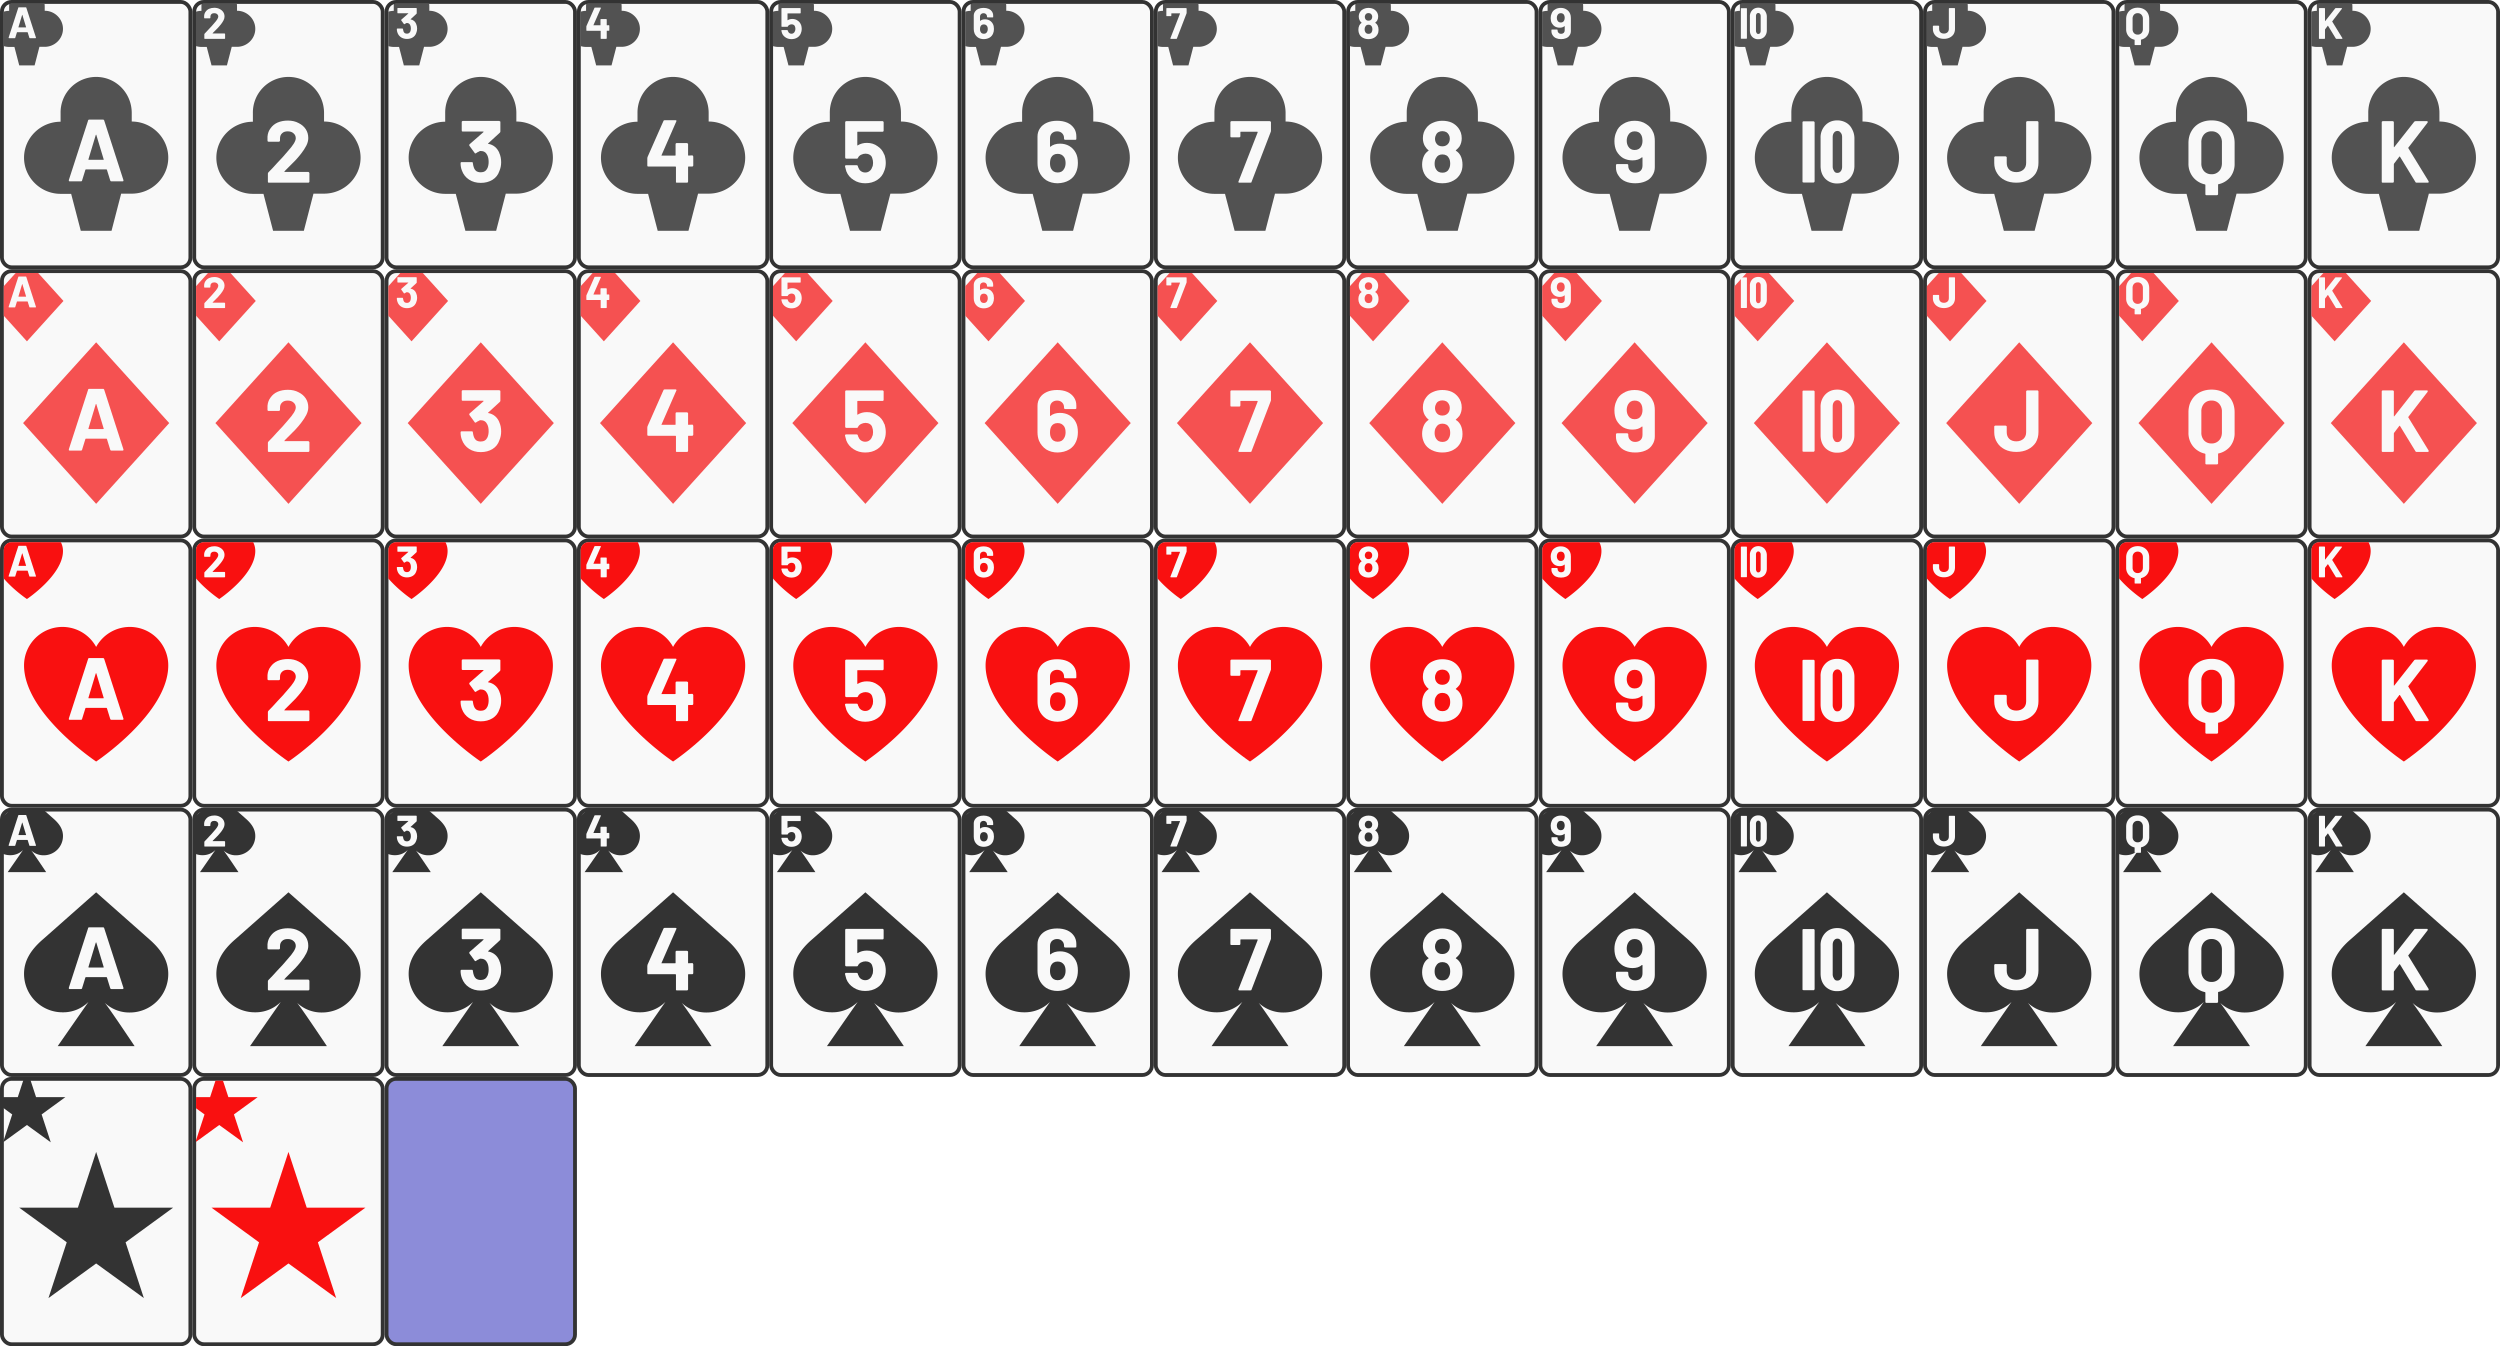 <?xml version="1.0" encoding="UTF-8"?>
<svg version="1.0" viewBox="0 0 1300 700" xmlns="http://www.w3.org/2000/svg" xmlns:xlink="http://www.w3.org/1999/xlink">
 <defs>
  <clipPath id="cPh">
   <path transform="translate(-.1 -.1)" d="m34 337a8 8 0 00-8 8v256a8 8 0 008 8h176a8 8 0 008-8v-256a8 8 0 00-8-8z" stroke-width="2"/>
  </clipPath>
  <clipPath id="cPd">
   <path id="p408" transform="translate(-.1 -.1)" d="m34 191a8 8 0 00-8 8v256a8 8 0 008 8h176a8 8 0 008-8v-256a8 8 0 00-8-8z" stroke-width="2"/>
  </clipPath>
  <clipPath id="cPc">
   <use transform="translate(-.1 -135.1)" xlink:href="#p408"/>
  </clipPath>
  <clipPath id="cPs">
   <use transform="matrix(2 0 0 2 22 477)" xlink:href="#cardf"/>
  </clipPath>
  <clipPath id="cPstr">
   <path transform="translate(-.1 -.1)" d="m134 611a8 8 0 00-8 8v256a8 8 0 008 8h176a8 8 0 008-8v-256a8 8 0 00-8-8z" stroke-width="2"/>
  </clipPath>
  <clipPath id="cPstb">
   <use transform="matrix(2 0 0 2 22 607)" xlink:href="#cardf"/>
  </clipPath>
 </defs>
 <g id="back">
  <rect id="bk" x="201" y="561" width="98" height="138" rx="5" ry="5" fill="#8c8cd9" stroke="#333" stroke-width="2"/>
 </g>
 <g id="joker_black">
  <use transform="translate(0 560)" xlink:href="#cardf"/>
  <path id="starb" d="M10 628h30.5l9.5-29 9.5 29H90l-24.7 18 9.5 29L50 657l-24.8 18 9.5-29z" fill="#333"/>
  <use id="starbS" transform="matrix(.5 0 0 .5 -11 256.5)" clip-path="url(#cPstb)" xlink:href="#starb"/>
 </g>
 <g id="joker_red">
  <use transform="translate(100 560)" xlink:href="#cardf"/>
  <path id="starr" d="M110 628h30.5l9.5-29 9.5 29H190l-24.7 18 9.5 29-24.8-18-24.8 18 9.5-29z" fill="#f91010"/>
  <use id="starrS" transform="matrix(.5 0 0 .5 39 256.5)" clip-path="url(#cPstr)" xlink:href="#starr"/>
 </g>
 <g id="club_king">
  <use transform="translate(1200)" xlink:href="#cardf"/>
  <use transform="translate(1200)" xlink:href="#cS"/>
  <use transform="translate(1200)" xlink:href="#c"/>
  <path id="iK" d="m1239 95-.4-.1-.1-.4v-31l.1-.3.4-.2h5.2q.3 0 .4.2.2.1.2.3v13h.2l10.4-13.2q.3-.3.7-.3h5.9q.3 0 .4.2v.5l-10 13q-.2.2-.1.3l10.6 17.3v.4q0 .3-.4.3h-5.9q-.5 0-.6-.4l-8-13.1-.1-.1h-.2l-2.8 3.7-.1.3v9q0 .3-.2.5l-.4.1z" fill="#f9f9f9"/>
  <use id="iKS" transform="matrix(.5 0 0 .5 586.6 -27.3)" xlink:href="#iK"/>
 </g>
 <g id="club_queen">
  <use transform="translate(1100)" xlink:href="#cardf"/>
  <use transform="translate(1100)" xlink:href="#cS"/>
  <use transform="translate(1100)" xlink:href="#c"/>
  <path id="iQ" d="m1150 62.6c2.4 0 4.5.5 6.3 1.5s3.2 2.3 4.2 4.1 1.5 3.9 1.5 6.2v10.6a11 11 0 01-2.2 7 10.8 10.8 0 01-6.2 3.8c-.2 0-.2.1-.2.3v4.8c0 .2 0 .3-.2.4a.5.5 0 01-.4.2h-5.5a.6.6 0 01-.4-.2.5.5 0 01-.1-.4v-4.8l-.2-.2a10.9 10.9 0 01-6.3-3.9 11 11 0 01-2.3-7v-10.6c0-2.3.5-4.4 1.5-6.1 1-1.8 2.4-3.2 4.2-4.2 1.9-1 4-1.5 6.3-1.5zm5.4 11.5a6 6 0 00-1.5-4.2 5 5 0 00-3.9-1.6 5 5 0 00-3.9 1.6 6 6 0 00-1.4 4.2v10.7a6 6 0 001.4 4.2 5.1 5.1 0 003.9 1.6 5 5 0 003.9-1.6c1-1 1.5-2.5 1.5-4.2z" fill="#f9f9f9"/>
  <use id="iQS" transform="matrix(.5 0 0 .5 536.6 -27.3)" xlink:href="#iQ"/>
 </g>
 <g id="club_jack">
  <use transform="translate(1e3)" xlink:href="#cardf"/>
  <use transform="translate(1e3)" xlink:href="#cS"/>
  <use transform="translate(1e3)" xlink:href="#c"/>
  <path id="iJ" d="m1048.5 95q-3.5 0-6-1.3-2.6-1.3-4-3.6-1.5-2.3-1.5-5.4v-2.9q0-.2.2-.3.1-.2.4-.2h5.3l.4.2q.2.1.2.3v2.9q0 2.2 1.3 3.5 1.4 1.3 3.7 1.3 2.2 0 3.7-1.3 1.4-1.3 1.4-3.5v-21.2q0-.2.2-.3.1-.2.4-.2h5.3q.2 0 .3.2.2.1.2.3v21.2q0 3-1.4 5.4-1.5 2.3-4.1 3.6t-6 1.3z" fill="#f9f9f9"/>
  <use id="iJs" transform="matrix(.5 0 0 .5 486.6 -27.3)" xlink:href="#iJ"/>
 </g>
 <g id="club_10">
  <use transform="translate(900)" xlink:href="#cardf"/>
  <use transform="translate(900)" xlink:href="#cS"/>
  <use transform="translate(900)" xlink:href="#c"/>
  <path id="i10" d="m955.4 62.6c-2.6 0-4.7.9-6.3 2.6a9.1 9.1 0 00-2.4 6.6v14.4c0 2.8.8 5 2.4 6.7a8.4 8.4 0 006.3 2.5c1.8 0 3.3-.4 4.6-1.2a7.6 7.6 0 003.1-3.2c.8-1.4 1.2-3 1.2-4.8v-14.4a10 10 0 00-1.3-4.8 7.6 7.6 0 00-3-3.2 9.2 9.2 0 00-4.7-1.2zm-17.6.5a.6.6 0 00-.4.2.5.5 0 00-.1.4v31l.5.2h5.2c.2 0 .3 0 .4-.2a.6.6 0 00.2-.4v-30.6a.4.4 0 00-.2-.4.4.4 0 00-.4-.2h-5.2zm17.6 5c.8 0 1.4.3 1.8 1 .5.5.7 1.3.7 2.3v15.2c0 1-.2 1.8-.7 2.4-.4.6-1 .9-1.8.9s-1.3-.3-1.7-1-.7-1.3-.7-2.3v-15.2c0-1 .2-1.8.7-2.4a2.1 2.1 0 011.7-.9z" fill="#f9f9f9"/>
  <use id="i10S" transform="matrix(.5 0 0 .5 436.6 -27.3)" xlink:href="#i10"/>
 </g>
 <g id="club_9">
  <use transform="translate(800)" xlink:href="#cardf"/>
  <use transform="translate(800)" xlink:href="#cS"/>
  <use transform="translate(800)" xlink:href="#c"/>
  <path id="i9" d="M859.7 68.8q.8 1.9.8 4.5V87q0 2.4-1.3 4.3-1.2 2-3.6 3-2.3 1-5.3 1t-5.2-1q-2.3-1-3.5-3-1.3-1.8-1.3-4.2v-1.3l.1-.3.4-.2h5.3q.3 0 .4.2.2.1.2.3v.5q0 1.5 1 2.5t2.6 1q1.7 0 2.8-1 1-1 1-2.7V82l-.1-.2h-.2q-1.8 1.6-4.9 1.6-2.7 0-4.9-1.2-2.1-1.3-3.4-3.6-1.1-2.2-1.1-5.2 0-2.7 1-4.8 1-2.7 3.6-4.2 2.5-1.6 5.9-1.6 3.5 0 6 1.7 2.6 1.6 3.7 4.4zM850 78q2.4 0 3.4-1.9.7-1.2.7-3 0-1.5-.6-2.8-1-2-3.5-2-2.3 0-3.4 2-.7 1.3-.7 2.9 0 1.7.8 3 1.1 1.8 3.3 1.8z" fill="#f9f9f9"/>
  <use id="i9S" transform="matrix(.5 0 0 .5 386.6 -27.3)" xlink:href="#i9"/>
 </g>
 <g id="club_8">
  <use transform="translate(700)" xlink:href="#cardf"/>
  <use transform="translate(700)" xlink:href="#cS"/>
  <use transform="translate(700)" xlink:href="#c"/>
  <path id="i8" d="m759.5 81q1 2 1 4.7t-1.1 4.6q-1.2 2.3-3.6 3.6-2.4 1.4-5.8 1.4-3.1 0-5.6-1.3-2.6-1.3-3.8-3.7-1.1-2.2-1.1-4.7t1-4.6q.8-1.6 2.3-2.6.2-.1 0-.3-1.1-.8-1.9-2.2-1-1.8-1-4 0-3.2 1.8-5.4 1.3-1.8 3.5-2.7 2.2-1 4.8-1 2.8 0 5 1 2 1 3.3 2.7 1.8 2.3 1.8 5.4 0 2.3-1.1 4.2-.8 1.1-1.9 2-.2.1 0 .3 1.5.9 2.4 2.6zm-12.8-10.8q-.5.9-.5 1.9 0 1.3.6 2.3 1 1.7 3.2 1.7t3.3-1.7q.6-1 .6-2.4 0-1-.5-1.9t-1.3-1.4q-1-.5-2.1-.5t-2 .5q-.9.5-1.3 1.5zm6.5 18q.9-1.2.9-3.1 0-1.7-.6-2.8-1-2-3.5-2-2.3 0-3.3 2-.7 1-.7 2.9 0 1.7.8 2.9 1 1.7 3.3 1.7 2.1 0 3.2-1.6z" fill="#f9f9f9"/>
  <use id="i8S" transform="matrix(.5 0 0 .5 336.6 -27.3)" xlink:href="#i8"/>
 </g>
 <g id="club_7">
  <use transform="translate(600)" xlink:href="#cardf"/>
  <use transform="translate(600)" xlink:href="#cS"/>
  <use transform="translate(600)" xlink:href="#c"/>
  <path id="i7" d="m644.5 95q-.7 0-.5-.6l10-25.6q0-.3-.2-.3h-8.6q-.2 0-.2.3v2q0 .3-.2.5l-.3.1h-4.2l-.4-.1-.1-.4v-7.4l.1-.3.4-.2h20l.4.2q.2.1.2.3v4.7l-.2.6-9.9 25.8q0 .4-.6.4z" fill="#f9f9f9"/>
  <use id="i7S" transform="matrix(.5 0 0 .5 286.6 -27.3)" xlink:href="#i7"/>
 </g>
 <g id="club_6">
  <use transform="translate(500)" xlink:href="#cardf"/>
  <use transform="translate(500)" xlink:href="#cS"/>
  <use transform="translate(500)" xlink:href="#c"/>
  <path id="i6" d="M559.4 79.5q1.1 2 1.1 5.2 0 2.7-.9 4.8-1.1 2.7-3.6 4.2t-6 1.6q-3.4 0-6-1.6-2.5-1.7-3.7-4.5-.8-2-.8-4.5V71q0-2.4 1.3-4.3t3.6-2.9q2.3-1 5.3-1t5.3 1q2.2 1 3.5 2.9 1.2 1.8 1.2 4.2v1.3l-.1.4-.4.1h-5.3l-.4-.1-.2-.4v-.4q0-1.5-1-2.5t-2.6-1q-1.6 0-2.7 1-1 1-1 2.6v4.4h.2q1.9-1.6 5-1.6 2.7 0 4.8 1.2 2.2 1.3 3.4 3.6zm-6 8.2q.7-1.2.7-2.9 0-1.8-.7-3-1.2-1.8-3.4-1.8-2.4 0-3.4 1.9-.6 1.2-.6 3 0 1.7.6 2.8 1 2 3.4 2t3.4-2z" fill="#f9f9f9"/>
  <use id="i6S" transform="matrix(.5 0 0 .5 236.6 -27.3)" xlink:href="#i6"/>
 </g>
 <g id="club_5">
  <use transform="translate(400)" xlink:href="#cardf"/>
  <use transform="translate(400)" xlink:href="#cS"/>
  <use transform="translate(400)" xlink:href="#c"/>
  <path id="i5" d="m459.9 80.4q.7 2.2.7 4.3 0 2.3-.8 4.2-1 3-3.7 4.7-2.6 1.7-6.2 1.7-3.4 0-6-1.7-2.7-1.7-3.8-4.5l-.7-2.6q0-.6.6-.6h5.5q.5 0 .6.5l.1.5.2.3q.4 1.2 1.3 1.8 1 .7 2.2.7 1.3 0 2.2-.7 1-.7 1.4-2 .5-.8.5-2.3 0-1.3-.4-2.4-.3-1.2-1.3-1.8t-2.2-.6-2.4.6q-1.1.6-1.5 1.5-.1.5-.6.5h-5.6l-.4-.2-.1-.4v-18.4l.1-.3.4-.2h19q.2 0 .3.2.2.1.2.3v4.5l-.2.4-.3.1h-13q-.2 0-.2.2v6.8q0 .3.2.1 2.1-1.3 4.8-1.3 3.2 0 5.5 1.7 2.5 1.6 3.5 4.4z" fill="#f9f9f9"/>
  <use id="i5S" transform="matrix(.5 0 0 .5 186.6 -27.3)" xlink:href="#i5"/>
 </g>
 <g id="club_4">
  <use transform="translate(300)" xlink:href="#cardf"/>
  <use transform="translate(300)" xlink:href="#cS"/>
  <use transform="translate(300)" xlink:href="#c"/>
  <path id="i4" d="M360 80.8q.2 0 .3.2l.2.4v4.7l-.2.4-.4.1h-2l-.1.3v7.5q0 .3-.2.5l-.4.1H352l-.5-.1v-8q0-.3-.3-.3h-14l-.5-.1-.1-.4v-3.7l.1-.7 8.3-18.8q.1-.4.6-.4h5.7q.3 0 .4.2.2.1 0 .4L344 80.7v.2q0 .2.1 0h7q.2 0 .2-.2V75l.1-.4q.2-.2.5-.2h5.3l.4.2q.2.1.2.3v5.8q0 .2.2.2z" fill="#f9f9f9"/>
  <use id="i4S" transform="matrix(.5 0 0 .5 136.6 -27.3)" xlink:href="#i4"/>
 </g>
 <g id="club_3">
  <use transform="translate(200)" xlink:href="#cardf"/>
  <use transform="translate(200)" xlink:href="#cS"/>
  <use transform="translate(200)" xlink:href="#c"/>
  <path id="i3" d="m259.6 79.5q1 2.1 1 4.9 0 2.4-.9 4.5-1 3-3.6 4.6t-6.1 1.6-6.1-1.7-3.7-4.7q-.7-1.8-.7-3.8 0-.6.5-.6h5.4q.5 0 .5.6.2 1.5.5 2.2.4 1.2 1.3 1.9 1 .6 2.3.6 2.5 0 3.5-2.2.6-1.4.6-3.2 0-2.1-.7-3.5-1-2.2-3.5-2.2-.5 0-1 .4-.6.2-1.4.8l-.3.1q-.3 0-.4-.3l-2.7-3.7-.1-.4.2-.4 7.2-6.3q.1-.1 0-.2v-.1h-10.8l-.4-.1-.1-.5v-4.4l.1-.3.4-.2h19l.4.2q.2 0 .2.3v5q0 .4-.4.7l-6 5.5v.2h.2q4 .8 5.7 4.8z" fill="#f9f9f9"/>
  <use id="i3S" transform="matrix(.5 0 0 .5 86.6 -27.3)" xlink:href="#i3"/>
 </g>
 <g id="club_2">
  <use transform="translate(100)" xlink:href="#cardf"/>
  <use transform="translate(100)" xlink:href="#cS"/>
  <use transform="translate(100)" xlink:href="#c"/>
  <path id="i2" d="m147.9 89.2q-.1.1 0 .2t.1 0h12.3q.3 0 .4.3.2.1.2.3v4.5l-.2.4-.4.1h-20.5l-.4-.1-.1-.4v-4.2q0-.4.3-.7 2.2-2.2 4.5-4.8l3-3.2 2.5-2.9q4.2-4.6 4.2-6.8 0-1.6-1.2-2.6-1.1-1-3-1t-2.9 1q-1.1 1-1.1 2.7v1.1q0 .3-.2.4-.1.2-.4.2h-5.3l-.4-.1q-.2-.2-.2-.5v-2.1q.2-2.5 1.6-4.3 1.4-2 3.7-3 2.4-1 5.3-1 3.2 0 5.6 1.3 2.4 1.2 3.7 3.2t1.3 4.6q0 1.9-1 3.9t-2.8 4.3q-1.4 1.8-3 3.5t-5 5z" fill="#f9f9f9"/>
  <use id="i2S" transform="matrix(.5 0 0 .5 36.6 -27.3)" xlink:href="#i2"/>
 </g>
 <g id="club_1">
  <rect id="cardf" x="1" y="1" width="98" height="138" rx="5" ry="5" fill="#f9f9f9" stroke="#333" stroke-width="2"/>
  <path id="c" d="M50 40a18.5 18.5 0 0 0-18.5 18.8v4.5c-10.4 0-19 8.4-19 18.7s8.6 18.8 19 18.8H37l5 19.2h16l5-19.3h5.5c10.4 0 19-8.4 19-18.7s-8.6-18.8-19-18.8v-4.5C68.5 48.5 60.4 40 50 40z" fill="#525252"/>
  <use id="cS" transform="matrix(.5 0 0 .5 -11 -26)" clip-path="url(#cPc)" xlink:href="#c"/>
  <path id="iA" d="M57.9 94.3c-.3 0-.5-.2-.6-.5l-1.7-5.5-.2-.2H44.6l-.2.2-1.7 5.5c0 .3-.3.5-.6.5h-5.8a.6.6 0 0 1-.5-.2v-.5l10-30.9c0-.3.3-.5.6-.5h7.2c.3 0 .5.2.6.5l10 31a.5.5 0 0 1 0 .1c0 .3-.1.5-.4.5zM46 82.8c0 .2 0 .3.2.3h7.5c.2 0 .3-.1.2-.3l-3.8-12.6c0-.1-.1-.2-.2-.1l-.1.1z" fill="#f9f9f9"/>
  <use id="iAS" transform="matrix(.5 0 0 .5 -13.4 -27.3)" xlink:href="#iA"/>
 </g>
 <g id="diamond_king">
  <use transform="translate(1200 140)" xlink:href="#cardf"/>
  <use transform="translate(1200)" xlink:href="#d"/>
  <use transform="translate(1200)" xlink:href="#dS"/>
  <use transform="translate(0 140)" xlink:href="#iK"/>
  <use transform="translate(0 140)" xlink:href="#iKS"/>
 </g>
 <g id="diamond_queen">
  <use transform="translate(1100 140)" xlink:href="#cardf"/>
  <use transform="translate(1100)" xlink:href="#d"/>
  <use transform="translate(1100)" xlink:href="#dS"/>
  <use transform="translate(0 140)" xlink:href="#iQ"/>
  <use transform="translate(0 140)" xlink:href="#iQS"/>
 </g>
 <g id="diamond_jack">
  <use transform="translate(1e3 140)" xlink:href="#cardf"/>
  <use transform="translate(1e3)" xlink:href="#d"/>
  <use transform="translate(1e3)" xlink:href="#dS"/>
  <use transform="translate(0 140)" xlink:href="#iJ"/>
  <use transform="translate(0 140)" xlink:href="#iJs"/>
 </g>
 <g id="diamond_10">
  <use transform="translate(900 140)" xlink:href="#cardf"/>
  <use transform="translate(900)" xlink:href="#d"/>
  <use transform="translate(900)" xlink:href="#dS"/>
  <use transform="translate(0 140)" xlink:href="#i10"/>
  <use transform="translate(0 140)" xlink:href="#i10S"/>
 </g>
 <g id="diamond_9">
  <use transform="translate(800 140)" xlink:href="#cardf"/>
  <use transform="translate(800)" xlink:href="#d"/>
  <use transform="translate(800)" xlink:href="#dS"/>
  <use transform="translate(0 140)" xlink:href="#i9"/>
  <use transform="translate(0 140)" xlink:href="#i9S"/>
 </g>
 <g id="diamond_8">
  <use transform="translate(700 140)" xlink:href="#cardf"/>
  <use transform="translate(700)" xlink:href="#d"/>
  <use transform="translate(700)" xlink:href="#dS"/>
  <use transform="translate(0 140)" xlink:href="#i8"/>
  <use transform="translate(0 140)" xlink:href="#i8S"/>
 </g>
 <g id="diamond_7">
  <use transform="translate(600 140)" xlink:href="#cardf"/>
  <use transform="translate(600)" xlink:href="#d"/>
  <use transform="translate(600)" xlink:href="#dS"/>
  <use transform="translate(0 140)" xlink:href="#i7"/>
  <use transform="translate(0 140)" xlink:href="#i7S"/>
 </g>
 <g id="diamond_6">
  <use transform="translate(500 140)" xlink:href="#cardf"/>
  <use transform="translate(500)" xlink:href="#d"/>
  <use transform="translate(500)" xlink:href="#dS"/>
  <use transform="translate(0 140)" xlink:href="#i6"/>
  <use transform="translate(0 140)" xlink:href="#i6S"/>
 </g>
 <g id="diamond_5">
  <use transform="translate(400 140)" xlink:href="#cardf"/>
  <use transform="translate(400)" xlink:href="#d"/>
  <use transform="translate(400)" xlink:href="#dS"/>
  <use transform="translate(0 140)" xlink:href="#i5"/>
  <use transform="translate(0 140)" xlink:href="#i5S"/>
 </g>
 <g id="diamond_4">
  <use transform="translate(300 140)" xlink:href="#cardf"/>
  <use transform="translate(300)" xlink:href="#d"/>
  <use transform="translate(300)" xlink:href="#dS"/>
  <use transform="translate(0 140)" xlink:href="#i4"/>
  <use transform="translate(0 140)" xlink:href="#i4S"/>
 </g>
 <g id="diamond_3">
  <use transform="translate(200 140)" xlink:href="#cardf"/>
  <use transform="translate(200)" xlink:href="#d"/>
  <use transform="translate(200)" xlink:href="#dS"/>
  <use transform="translate(0 140)" xlink:href="#i3"/>
  <use transform="translate(0 140)" xlink:href="#i3S"/>
 </g>
 <g id="diamond_2">
  <use transform="translate(100 140)" xlink:href="#cardf"/>
  <use transform="translate(100)" xlink:href="#d"/>
  <use transform="translate(100)" xlink:href="#dS"/>
  <use transform="translate(0 140)" xlink:href="#i2"/>
  <use transform="translate(0 140)" xlink:href="#i2S"/>
 </g>
 <g id="diamond_1">
  <use transform="translate(0 140)" xlink:href="#cardf"/>
  <path id="d" d="m50 178 38 42-38 42-38-42z" fill="#f55151"/>
  <use id="dS" transform="matrix(.5 0 0 .5 -11 46.5)" clip-path="url(#cPd)" xlink:href="#d"/>
  <use transform="translate(0 140)" xlink:href="#iA"/>
  <use transform="translate(0 140)" xlink:href="#iAS"/>
 </g>
 <g id="heart_king">
  <use transform="translate(1200 280)" xlink:href="#cardf"/>
  <use transform="translate(1200)" xlink:href="#h"/>
  <use transform="translate(1200)" xlink:href="#hS"/>
  <use transform="translate(0 280)" xlink:href="#iK"/>
  <use transform="translate(0 280)" xlink:href="#iKS"/>
 </g>
 <g id="heart_queen">
  <use transform="translate(1100 280)" xlink:href="#cardf"/>
  <use transform="translate(1100)" xlink:href="#h"/>
  <use transform="translate(1100)" xlink:href="#hS"/>
  <use transform="translate(0 280)" xlink:href="#iQ"/>
  <use transform="translate(0 280)" xlink:href="#iQS"/>
 </g>
 <g id="heart_jack">
  <use transform="translate(1e3 280)" xlink:href="#cardf"/>
  <use transform="translate(1e3)" xlink:href="#h"/>
  <use transform="translate(1e3)" xlink:href="#hS"/>
  <use transform="translate(0 280)" xlink:href="#iJ"/>
  <use transform="translate(0 280)" xlink:href="#iJs"/>
 </g>
 <g id="heart_10">
  <use transform="translate(900 280)" xlink:href="#cardf"/>
  <use transform="translate(900)" xlink:href="#h"/>
  <use transform="translate(900)" xlink:href="#hS"/>
  <use transform="translate(0 280)" xlink:href="#i10"/>
  <use transform="translate(0 280)" xlink:href="#i10S"/>
 </g>
 <g id="heart_9">
  <use transform="translate(800 280)" xlink:href="#cardf"/>
  <use transform="translate(800)" xlink:href="#h"/>
  <use transform="translate(800)" xlink:href="#hS"/>
  <use transform="translate(0 280)" xlink:href="#i9"/>
  <use transform="translate(0 280)" xlink:href="#i9S"/>
 </g>
 <g id="heart_8">
  <use transform="translate(700 280)" xlink:href="#cardf"/>
  <use transform="translate(700)" xlink:href="#h"/>
  <use transform="translate(700)" xlink:href="#hS"/>
  <use transform="translate(0 280)" xlink:href="#i8"/>
  <use transform="translate(0 280)" xlink:href="#i8S"/>
 </g>
 <g id="heart_7">
  <use transform="translate(600 280)" xlink:href="#cardf"/>
  <use transform="translate(600)" xlink:href="#h"/>
  <use transform="translate(600)" xlink:href="#hS"/>
  <use transform="translate(0 280)" xlink:href="#i7"/>
  <use transform="translate(0 280)" xlink:href="#i7S"/>
 </g>
 <g id="heart_6">
  <use transform="translate(500 280)" xlink:href="#cardf"/>
  <use transform="translate(500)" xlink:href="#h"/>
  <use transform="translate(500)" xlink:href="#hS"/>
  <use transform="translate(0 280)" xlink:href="#i6"/>
  <use transform="translate(0 280)" xlink:href="#i6S"/>
 </g>
 <g id="heart_5">
  <use transform="translate(400 280)" xlink:href="#cardf"/>
  <use transform="translate(400)" xlink:href="#h"/>
  <use transform="translate(400)" xlink:href="#hS"/>
  <use transform="translate(0 280)" xlink:href="#i5"/>
  <use transform="translate(0 280)" xlink:href="#i5S"/>
 </g>
 <g id="heart_4">
  <use transform="translate(300 280)" xlink:href="#cardf"/>
  <use transform="translate(300)" xlink:href="#h"/>
  <use transform="translate(300)" xlink:href="#hS"/>
  <use transform="translate(0 280)" xlink:href="#i4"/>
  <use transform="translate(0 280)" xlink:href="#i4S"/>
 </g>
 <g id="heart_3">
  <use transform="translate(200 280)" xlink:href="#cardf"/>
  <use transform="translate(200)" xlink:href="#h"/>
  <use transform="translate(200)" xlink:href="#hS"/>
  <use transform="translate(0 280)" xlink:href="#i3"/>
  <use transform="translate(0 280)" xlink:href="#i3S"/>
 </g>
 <g id="heart_2">
  <use transform="translate(100 280)" xlink:href="#cardf"/>
  <use transform="translate(100)" xlink:href="#h"/>
  <use transform="translate(100)" xlink:href="#hS"/>
  <use transform="translate(0 280)" xlink:href="#i2"/>
  <use transform="translate(0 280)" xlink:href="#i2S"/>
 </g>
 <g id="heart_1">
  <use transform="translate(0 280)" xlink:href="#cardf"/>
  <path id="h" d="m32.5 326a20 20 0 00-20 20c0 25 37.5 50 37.5 50s37.5-25 37.5-50a20 20 0 00-20-20 20 20 0 00-17.5 10.4 20 20 0 00-17.5-10.4z" fill="#f91010"/>
  <use id="hS" transform="matrix(.5 0 0 .5 -11 113.5)" clip-path="url(#cPh)" xlink:href="#h"/>
  <use transform="translate(0 280)" xlink:href="#iA"/>
  <use transform="translate(0 280)" xlink:href="#iAS"/>
 </g>
 <g id="spade_king">
  <use transform="translate(1200 420)" xlink:href="#cardf"/>
  <use transform="translate(1200)" xlink:href="#s"/>
  <use transform="translate(1200)" xlink:href="#sS"/>
  <use transform="translate(0 420)" xlink:href="#iK"/>
  <use transform="translate(0 420)" xlink:href="#iKS"/>
 </g>
 <g id="spade_queen">
  <use transform="translate(1100 420)" xlink:href="#cardf"/>
  <use transform="translate(1100)" xlink:href="#s"/>
  <use transform="translate(1100)" xlink:href="#sS"/>
  <use transform="translate(0 420)" xlink:href="#iQ"/>
  <use transform="translate(0 420)" xlink:href="#iQS"/>
 </g>
 <g id="spade_jack">
  <use transform="translate(1e3 420)" xlink:href="#cardf"/>
  <use transform="translate(1e3)" xlink:href="#s"/>
  <use transform="translate(1e3)" xlink:href="#sS"/>
  <use transform="translate(0 420)" xlink:href="#iJ"/>
  <use transform="translate(0 420)" xlink:href="#iJs"/>
 </g>
 <g id="spade_10">
  <use transform="translate(900 420)" xlink:href="#cardf"/>
  <use transform="translate(900)" xlink:href="#s"/>
  <use transform="translate(900)" xlink:href="#sS"/>
  <use transform="translate(0 420)" xlink:href="#i10"/>
  <use transform="translate(0 420)" xlink:href="#i10S"/>
 </g>
 <g id="spade_9">
  <use transform="translate(800 420)" xlink:href="#cardf"/>
  <use transform="translate(800)" xlink:href="#s"/>
  <use transform="translate(800)" xlink:href="#sS"/>
  <use transform="translate(0 420)" xlink:href="#i9"/>
  <use transform="translate(0 420)" xlink:href="#i9S"/>
 </g>
 <g id="spade_8">
  <use transform="translate(700 420)" xlink:href="#cardf"/>
  <use transform="translate(700)" xlink:href="#s"/>
  <use transform="translate(700)" xlink:href="#sS"/>
  <use transform="translate(0 420)" xlink:href="#i8"/>
  <use transform="translate(0 420)" xlink:href="#i8S"/>
 </g>
 <g id="spade_7">
  <use transform="translate(600 420)" xlink:href="#cardf"/>
  <use transform="translate(600)" xlink:href="#s"/>
  <use transform="translate(600)" xlink:href="#sS"/>
  <use transform="translate(0 420)" xlink:href="#i7"/>
  <use transform="translate(0 420)" xlink:href="#i7S"/>
 </g>
 <g id="spade_6">
  <use transform="translate(500 420)" xlink:href="#cardf"/>
  <use transform="translate(500)" xlink:href="#s"/>
  <use transform="translate(500)" xlink:href="#sS"/>
  <use transform="translate(0 420)" xlink:href="#i6"/>
  <use transform="translate(0 420)" xlink:href="#i6S"/>
 </g>
 <g id="spade_5">
  <use transform="translate(400 420)" xlink:href="#cardf"/>
  <use transform="translate(400)" xlink:href="#s"/>
  <use transform="translate(400)" xlink:href="#sS"/>
  <use transform="translate(0 420)" xlink:href="#i5"/>
  <use transform="translate(0 420)" xlink:href="#i5S"/>
 </g>
 <g id="spade_4">
  <use transform="translate(300 420)" xlink:href="#cardf"/>
  <use transform="translate(300)" xlink:href="#s"/>
  <use transform="translate(300)" xlink:href="#sS"/>
  <use transform="translate(0 420)" xlink:href="#i4"/>
  <use transform="translate(0 420)" xlink:href="#i4S"/>
 </g>
 <g id="spade_3">
  <use transform="translate(200 420)" xlink:href="#cardf"/>
  <use transform="translate(200)" xlink:href="#s"/>
  <use transform="translate(200)" xlink:href="#sS"/>
  <use transform="translate(0 420)" xlink:href="#i3"/>
  <use transform="translate(0 420)" xlink:href="#i3S"/>
 </g>
 <g id="spade_2">
  <use transform="translate(100 420)" xlink:href="#cardf"/>
  <use transform="translate(100)" xlink:href="#s"/>
  <use transform="translate(100)" xlink:href="#sS"/>
  <use transform="translate(0 420)" xlink:href="#i2"/>
  <use transform="translate(0 420)" xlink:href="#i2S"/>
 </g>
 <g id="spade_1">
  <use transform="translate(0 420)" xlink:href="#cardf"/>
  <path id="s" d="m50 464-27.5 24.3c-7 6-10 11.7-10 18.1a20 20 0 0020 20 18.6 18.6 0 0013.5-5.4l-16 23h40s-15.8-23.7-16-23a18.6 18.6 0 0013.5 5.5 20 20 0 0020-20c0-6.5-3-12.1-10-18.2z" fill="#333"/>
  <use id="sS" transform="matrix(.5 0 0 .5 -11 181.5)" clip-path="url(#cPs)" xlink:href="#s"/>
  <use transform="translate(0 420)" xlink:href="#iA"/>
  <use transform="translate(0 420)" xlink:href="#iAS"/>
 </g>
</svg>
